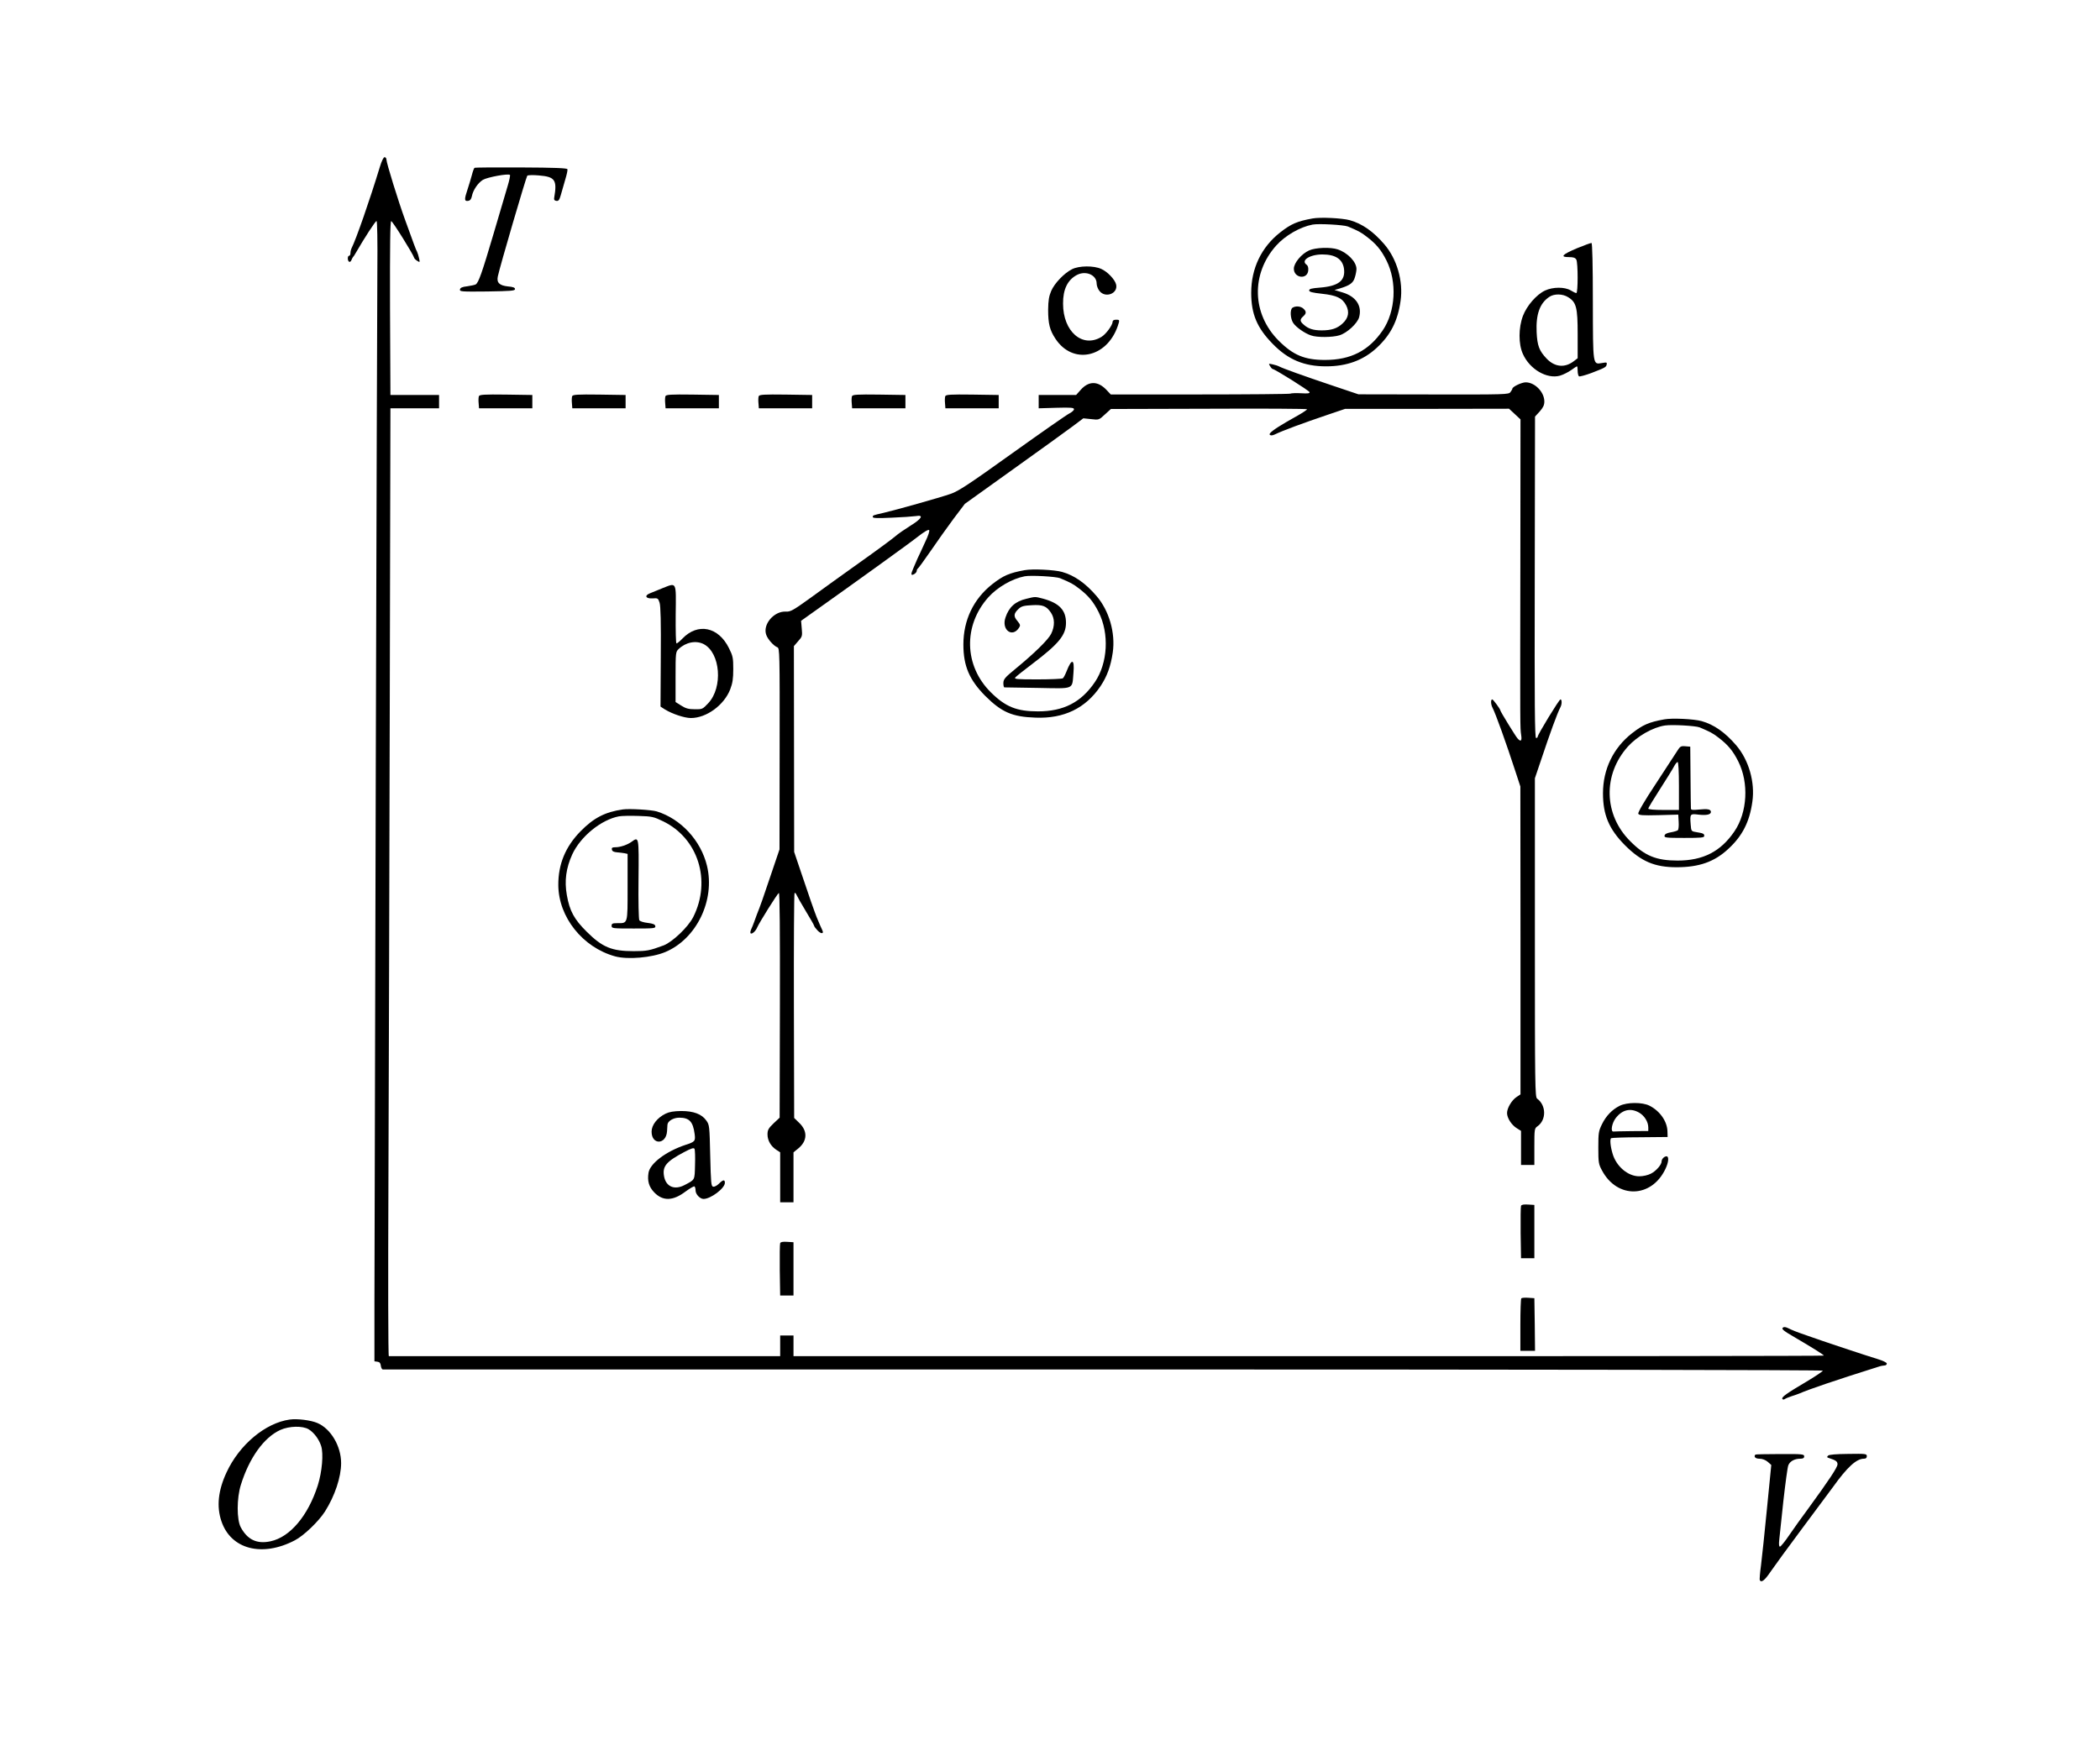 <?xml version="1.0" standalone="no"?>
<!DOCTYPE svg PUBLIC "-//W3C//DTD SVG 20010904//EN"
 "http://www.w3.org/TR/2001/REC-SVG-20010904/DTD/svg10.dtd">
<svg version="1.0" xmlns="http://www.w3.org/2000/svg"
 width="1576pt" height="1318pt" viewBox="0 0 1576 1318"
 preserveAspectRatio="xMidYMid meet">
<g transform="translate(0,1318) scale(0.1,-0.1)"
fill="#000000" stroke="none">
<path d="M2851 11928 c-77 -253 -179 -545 -212 -610 -5 -10 -9 -27 -9 -38 0
-11 -4 -20 -10 -20 -13 0 -13 -37 0 -45 6 -3 13 2 17 12 4 10 9 20 12 23 3 3
13 16 20 30 69 119 149 242 157 241 5 -1 8 -146 6 -369 -3 -364 -21 -6886 -22
-7744 l0 -447 23 -3 c16 -2 23 -11 25 -30 2 -16 9 -28 15 -28 7 0 2441 0 5409
0 3263 0 5398 -4 5398 -9 0 -5 -55 -42 -122 -82 -149 -88 -190 -117 -182 -130
3 -6 11 -6 17 -2 7 5 30 15 52 22 22 7 49 16 60 21 71 31 264 97 591 200 17 6
38 10 47 10 9 0 17 6 17 14 0 8 -29 22 -72 35 -86 26 -420 137 -528 176 -81
28 -106 38 -145 57 -18 8 -29 8 -36 1 -10 -10 7 -24 92 -73 123 -72 220 -132
216 -136 -2 -3 -1743 -5 -3868 -4 l-3864 0 0 78 0 77 -50 0 -50 0 0 -78 0 -77
-1465 0 c-806 0 -1468 0 -1472 0 -5 0 -6 588 -3 1307 3 720 7 2321 10 3558 l5
2250 182 0 183 0 0 50 0 50 -183 0 -182 0 -3 653 c-1 478 1 652 9 652 10 0
164 -247 172 -275 1 -6 12 -16 23 -23 20 -13 21 -12 14 19 -4 19 -11 40 -15
49 -9 16 -23 54 -89 237 -52 142 -141 431 -141 455 0 10 -6 18 -14 18 -8 0
-22 -29 -35 -72z"/>
<path d="M3561 11920 c-4 -3 -13 -27 -20 -55 -7 -27 -22 -75 -32 -106 -25 -74
-25 -91 3 -87 16 2 24 12 29 34 9 47 45 100 83 124 34 20 190 49 203 37 3 -4
-4 -39 -16 -79 -12 -40 -60 -203 -107 -363 -87 -294 -112 -366 -134 -380 -7
-4 -35 -10 -63 -14 -38 -4 -53 -11 -55 -24 -3 -16 10 -17 205 -15 177 3 208 5
208 18 0 11 -15 17 -54 20 -63 7 -85 28 -75 75 15 73 213 748 221 756 5 5 45
6 88 2 121 -10 137 -34 114 -168 -3 -14 2 -21 16 -23 17 -2 23 6 34 45 7 26
22 78 33 115 11 36 19 71 16 78 -2 8 -98 12 -347 13 -188 1 -346 0 -350 -3z"/>
<path d="M9850 11540 c-116 -21 -161 -41 -243 -105 -141 -111 -217 -270 -217
-453 0 -160 44 -264 162 -384 115 -118 235 -168 400 -168 155 0 278 45 379
138 105 97 159 202 180 354 21 147 -27 313 -121 423 -83 97 -167 156 -260 182
-58 16 -222 24 -280 13z m265 -60 c81 -34 98 -43 142 -77 71 -54 109 -100 148
-178 81 -161 69 -382 -28 -525 -104 -152 -239 -222 -433 -222 -153 0 -239 36
-348 145 -201 201 -208 501 -19 713 68 76 179 140 273 158 46 9 235 -2 265
-14z"/>
<path d="M9824 11300 c-56 -25 -114 -94 -114 -137 0 -71 101 -84 108 -14 2 22
-2 37 -14 45 -43 32 27 76 120 76 98 0 151 -35 162 -105 13 -91 -40 -133 -181
-144 -61 -5 -80 -9 -80 -21 0 -11 22 -17 95 -25 111 -12 154 -32 183 -88 25
-49 17 -94 -26 -134 -40 -38 -84 -53 -158 -53 -63 0 -101 12 -136 44 -28 24
-29 38 -3 61 25 22 25 37 2 58 -20 19 -59 22 -82 7 -20 -13 -17 -80 5 -114 21
-32 86 -78 134 -94 45 -16 161 -15 213 1 57 17 135 89 148 136 23 86 -24 156
-125 186 l-60 18 41 12 c75 23 100 41 112 83 7 22 12 50 12 63 0 53 -66 122
-141 147 -53 18 -167 14 -215 -8z"/>
<path d="M11836 11317 c-113 -48 -131 -67 -62 -67 35 0 48 -5 56 -19 13 -25
13 -251 0 -251 -5 0 -24 9 -42 20 -45 27 -133 27 -193 -1 -64 -30 -137 -114
-166 -191 -33 -88 -34 -211 0 -285 51 -115 180 -190 278 -163 24 7 62 26 83
41 22 16 42 29 45 29 3 0 5 -15 5 -34 0 -19 5 -38 10 -41 6 -3 47 8 93 25 106
41 111 44 115 65 3 15 -1 16 -35 10 -70 -11 -68 -26 -69 463 0 265 -4 437 -10
438 -5 1 -54 -17 -108 -39z m-69 -367 c63 -38 73 -77 73 -279 l0 -180 -26 -20
c-68 -54 -144 -48 -206 16 -57 60 -71 97 -76 200 -6 134 24 218 96 265 36 24
99 23 139 -2z"/>
<path d="M8045 11159 c-58 -29 -131 -105 -156 -163 -17 -40 -22 -71 -23 -141
0 -105 12 -153 55 -218 129 -196 384 -144 467 94 16 48 16 49 -13 49 -16 0
-25 -6 -25 -15 0 -25 -50 -94 -84 -114 -142 -86 -288 39 -288 249 -1 108 34
179 104 216 67 35 148 0 148 -64 0 -16 9 -41 21 -56 45 -57 142 -19 125 49 -9
37 -65 96 -111 116 -56 26 -167 25 -220 -2z"/>
<path d="M9532 10431 c7 -12 16 -21 19 -21 15 0 274 -162 277 -174 2 -9 -14
-11 -62 -8 -36 2 -74 1 -83 -3 -10 -3 -317 -6 -682 -6 l-665 0 -30 32 c-66 71
-136 71 -197 1 l-33 -37 -140 0 -141 0 0 -50 0 -50 133 4 c110 3 132 1 132
-11 0 -8 -15 -21 -32 -30 -18 -8 -211 -143 -428 -298 -329 -236 -407 -287
-465 -307 -79 -28 -422 -124 -505 -143 -79 -18 -80 -18 -80 -31 0 -9 36 -10
143 -5 78 3 159 9 180 12 62 11 46 -19 -40 -72 -43 -27 -94 -62 -113 -79 -19
-17 -138 -105 -265 -195 -126 -90 -295 -211 -374 -269 -129 -93 -149 -104
-183 -102 -90 5 -177 -98 -147 -176 12 -33 56 -82 83 -92 17 -7 18 -36 17
-762 l-1 -755 -64 -189 c-57 -170 -80 -236 -106 -300 -4 -11 -13 -36 -20 -55
-7 -19 -17 -45 -23 -57 -6 -13 -7 -26 -4 -29 9 -9 37 15 48 41 17 40 154 258
164 262 7 2 9 -291 8 -842 l-2 -845 -46 -43 c-38 -37 -45 -49 -45 -83 0 -45
25 -88 66 -115 l29 -19 0 -187 0 -188 50 0 50 0 0 187 0 188 37 30 c67 56 70
129 7 190 l-39 38 -2 841 c-1 462 1 843 5 847 3 4 10 -2 14 -12 4 -10 35 -65
70 -123 35 -57 63 -107 63 -111 0 -4 11 -19 25 -34 27 -29 51 -27 36 2 -8 16
-22 49 -42 97 -15 37 -61 168 -115 330 l-54 160 -1 773 -1 772 32 37 c31 34
32 40 27 95 l-5 58 66 47 c330 234 751 537 811 585 46 36 78 55 84 49 5 -5 -6
-41 -31 -92 -21 -46 -46 -101 -56 -121 -9 -21 -23 -53 -31 -72 -21 -48 -20
-59 5 -46 11 6 20 17 20 25 0 7 4 15 8 17 4 2 48 62 97 133 49 72 126 180 172
242 l84 111 367 263 c202 144 402 289 445 321 l77 58 59 -6 c58 -7 59 -6 103
35 l45 41 737 2 c405 2 736 0 736 -4 0 -3 -30 -24 -67 -45 -36 -21 -78 -45
-93 -53 -89 -52 -130 -84 -121 -93 7 -7 18 -7 36 1 62 30 211 85 400 149 l130
44 615 0 615 1 43 -40 43 -40 -1 -1104 c-2 -1231 -2 -1207 6 -1265 7 -46 -3
-54 -28 -25 -15 17 -128 201 -128 209 0 10 -54 83 -61 83 -12 0 -11 -35 0 -58
26 -50 105 -271 175 -486 l36 -110 1 -1155 0 -1156 -30 -20 c-36 -24 -71 -83
-71 -120 0 -37 33 -89 73 -114 l32 -20 0 -128 0 -128 50 0 50 0 0 137 c0 131
1 138 23 153 68 48 67 157 -2 208 -16 12 -17 89 -17 1209 l0 1196 47 139 c66
198 120 347 145 395 12 23 11 58 0 58 -10 0 -171 -264 -171 -280 0 -6 -6 -10
-12 -10 -10 0 -12 247 -10 1206 l2 1207 35 38 c26 30 35 48 35 75 0 71 -71
144 -140 144 -30 0 -100 -33 -100 -48 0 -4 -7 -15 -15 -26 -13 -17 -39 -18
-577 -17 l-563 1 -205 69 c-203 68 -361 125 -390 140 -9 5 -30 12 -49 16 -31
7 -32 6 -19 -14z"/>
<path d="M3594 10206 c-3 -8 -4 -31 -2 -52 l3 -39 200 0 200 0 0 50 0 50 -198
3 c-163 2 -198 0 -203 -12z"/>
<path d="M4294 10206 c-3 -8 -4 -31 -2 -52 l3 -39 200 0 200 0 0 50 0 50 -198
3 c-163 2 -198 0 -203 -12z"/>
<path d="M4994 10206 c-3 -8 -4 -31 -2 -52 l3 -39 200 0 200 0 0 50 0 50 -198
3 c-163 2 -198 0 -203 -12z"/>
<path d="M5694 10206 c-3 -8 -4 -31 -2 -52 l3 -39 200 0 200 0 0 50 0 50 -198
3 c-163 2 -198 0 -203 -12z"/>
<path d="M6394 10206 c-3 -8 -4 -31 -2 -52 l3 -39 200 0 200 0 0 50 0 50 -198
3 c-163 2 -198 0 -203 -12z"/>
<path d="M7094 10206 c-3 -8 -4 -31 -2 -52 l3 -39 200 0 200 0 0 50 0 50 -198
3 c-163 2 -198 0 -203 -12z"/>
<path d="M7690 8900 c-116 -21 -161 -41 -243 -105 -141 -111 -217 -270 -217
-453 0 -162 45 -266 165 -387 122 -121 201 -156 375 -162 214 -9 377 70 489
236 49 73 77 150 92 253 21 147 -27 313 -121 423 -83 97 -167 156 -260 182
-58 16 -222 24 -280 13z m265 -60 c81 -34 98 -43 142 -77 71 -54 109 -100 148
-178 81 -161 69 -382 -28 -525 -103 -152 -235 -220 -427 -220 -160 0 -244 34
-354 143 -201 199 -208 501 -19 713 68 76 179 140 273 158 46 9 235 -2 265
-14z"/>
<path d="M7702 8685 c-82 -19 -130 -62 -156 -140 -32 -92 50 -155 101 -78 12
18 11 24 -12 52 -30 35 -28 56 10 91 20 19 38 24 97 27 84 5 111 -6 145 -56
29 -43 30 -101 2 -158 -22 -45 -125 -146 -271 -266 -77 -63 -87 -76 -88 -104
0 -18 3 -33 8 -33 4 0 116 -2 250 -4 281 -5 257 -15 268 113 9 106 -13 111
-52 11 -10 -25 -22 -48 -28 -52 -6 -4 -91 -8 -190 -8 -156 0 -177 2 -166 15 7
8 64 54 128 102 199 151 252 216 252 308 0 95 -51 148 -172 181 -62 16 -57 16
-126 -1z"/>
<path d="M4970 8764 c-36 -15 -77 -31 -93 -38 -43 -17 -31 -41 20 -38 39 3 42
2 53 -32 8 -25 11 -146 9 -408 l-2 -372 34 -22 c54 -33 146 -64 194 -64 117 0
249 97 295 215 18 47 23 80 23 153 0 83 -3 98 -32 156 -79 161 -234 193 -350
72 -19 -20 -39 -36 -44 -36 -5 0 -7 96 -6 218 3 252 9 239 -101 196z m311
-419 c126 -66 146 -325 34 -444 -42 -45 -45 -46 -102 -45 -45 0 -67 6 -100 27
l-43 27 0 188 c0 183 1 189 23 210 55 52 130 66 188 37z"/>
<path d="M12490 7780 c-116 -21 -161 -41 -243 -105 -140 -110 -217 -270 -217
-450 0 -162 45 -269 165 -390 121 -121 222 -165 387 -165 169 0 284 40 389
138 105 97 159 202 180 354 21 147 -27 313 -121 423 -83 97 -167 156 -260 182
-58 16 -222 24 -280 13z m265 -60 c80 -34 98 -43 142 -77 71 -54 109 -100 148
-178 81 -161 69 -382 -28 -525 -103 -152 -235 -220 -427 -220 -159 0 -246 35
-355 145 -200 199 -207 500 -18 711 71 78 186 144 278 158 54 8 229 -2 260
-14z"/>
<path d="M12584 7538 c-15 -24 -88 -135 -161 -247 -81 -122 -132 -210 -128
-219 4 -12 29 -14 153 -11 l147 4 3 -54 c2 -30 -1 -58 -6 -63 -4 -4 -28 -12
-53 -16 -30 -5 -45 -13 -47 -25 -3 -15 10 -17 147 -17 129 0 151 2 151 15 0
17 -7 20 -62 29 -36 6 -36 7 -40 59 -6 77 -4 80 58 72 60 -7 94 0 94 20 0 20
-25 25 -90 18 -48 -5 -60 -3 -60 8 -1 8 -2 115 -3 239 l-2 225 -37 3 c-34 3
-39 0 -64 -40z m16 -258 l0 -180 -115 0 c-71 0 -115 4 -115 10 0 6 40 72 89
148 48 75 96 152 105 170 9 17 21 32 26 32 6 0 10 -70 10 -180z"/>
<path d="M4675 7104 c-134 -19 -220 -64 -318 -164 -114 -116 -168 -248 -167
-405 2 -240 183 -467 426 -534 95 -26 275 -10 376 32 235 98 376 389 314 647
-46 191 -196 353 -377 409 -40 12 -206 22 -254 15z m301 -89 c263 -127 364
-445 227 -718 -37 -75 -157 -189 -223 -214 -105 -39 -127 -43 -225 -43 -164 0
-234 29 -351 145 -95 94 -129 156 -150 276 -19 107 -6 203 41 306 62 134 217
260 350 285 22 4 88 5 148 3 99 -3 113 -6 183 -40z"/>
<path d="M4740 6861 c-32 -23 -85 -41 -122 -41 -23 0 -29 -4 -26 -17 2 -13 14
-19 38 -21 19 -1 45 -5 58 -7 l22 -5 0 -250 c0 -281 3 -270 -79 -270 -34 0
-41 -3 -41 -20 0 -19 7 -20 166 -20 152 0 165 1 162 18 -2 13 -17 19 -57 24
-30 3 -58 12 -63 20 -5 7 -8 144 -6 308 3 321 3 321 -52 281z"/>
<path d="M12155 4879 c-56 -28 -102 -75 -133 -139 -25 -51 -27 -65 -27 -175 0
-111 2 -124 27 -170 114 -216 373 -210 477 11 24 50 27 94 8 94 -17 0 -37 -20
-37 -38 0 -25 -41 -72 -80 -92 -23 -12 -59 -20 -88 -20 -85 0 -172 74 -200
170 -17 57 -21 109 -11 116 6 3 103 7 217 7 l207 2 -1 40 c-1 76 -56 155 -135
195 -53 27 -168 27 -224 -1z m146 -51 c40 -23 69 -69 69 -112 l0 -26 -125 -1
c-69 -1 -131 -2 -137 -3 -23 -2 -11 63 17 100 49 64 111 79 176 42z"/>
<path d="M4995 4820 c-63 -31 -105 -85 -105 -135 0 -101 109 -99 116 3 1 20 2
42 3 49 2 28 45 53 89 53 75 0 103 -30 115 -122 7 -54 3 -59 -68 -82 -147 -49
-266 -139 -278 -209 -10 -62 3 -106 42 -147 65 -68 141 -66 235 5 33 24 63 42
68 39 4 -3 8 -16 8 -30 0 -29 33 -64 60 -64 54 0 160 80 160 121 0 26 -14 24
-45 -7 -14 -14 -33 -24 -43 -22 -15 3 -17 26 -22 233 -5 222 -6 231 -29 263
-34 49 -96 72 -189 72 -55 -1 -88 -6 -117 -20z m221 -385 c-3 -117 1 -109 -79
-151 -77 -40 -141 -11 -154 69 -12 73 18 108 152 179 53 28 72 34 77 24 4 -7
6 -62 4 -121z"/>
<path d="M11415 4128 c-3 -8 -4 -99 -3 -203 l3 -190 50 0 50 0 0 200 0 200
-48 3 c-32 2 -49 -1 -52 -10z"/>
<path d="M5855 3848 c-3 -8 -4 -99 -3 -203 l3 -190 50 0 50 0 0 200 0 200 -48
3 c-32 2 -49 -1 -52 -10z"/>
<path d="M11417 3434 c-4 -4 -7 -94 -7 -201 l0 -193 55 0 55 0 -2 198 -3 197
-45 3 c-25 2 -49 0 -53 -4z"/>
<path d="M2175 2524 c-183 -25 -379 -189 -475 -397 -63 -135 -76 -257 -38
-367 71 -210 305 -271 550 -143 68 35 179 142 227 217 74 117 121 258 121 363
0 127 -77 258 -178 301 -49 21 -151 34 -207 26z m141 -73 c40 -24 78 -75 94
-125 19 -59 7 -194 -25 -296 -73 -228 -208 -389 -355 -420 -102 -22 -173 12
-223 105 -31 57 -31 220 1 320 63 202 173 355 296 411 67 30 167 32 212 5z"/>
<path d="M13174 2261 c-15 -16 0 -31 30 -31 22 0 45 -9 62 -23 l27 -24 -32
-324 c-17 -178 -38 -371 -45 -429 -8 -58 -12 -108 -9 -112 12 -21 37 -1 83 67
28 41 133 185 233 319 100 134 204 275 232 312 108 151 177 214 233 214 15 0
22 6 22 19 0 18 -8 19 -140 17 -92 -1 -143 -5 -151 -13 -10 -10 -8 -14 7 -18
53 -17 64 -26 64 -47 0 -23 -64 -119 -220 -333 -45 -60 -108 -149 -141 -197
-33 -49 -65 -88 -71 -88 -7 0 -9 17 -5 53 3 28 17 160 31 292 15 132 31 252
37 266 12 30 47 49 89 49 22 0 30 5 30 18 0 16 -14 18 -181 17 -99 0 -183 -2
-185 -4z"/>
</g>
</svg>
